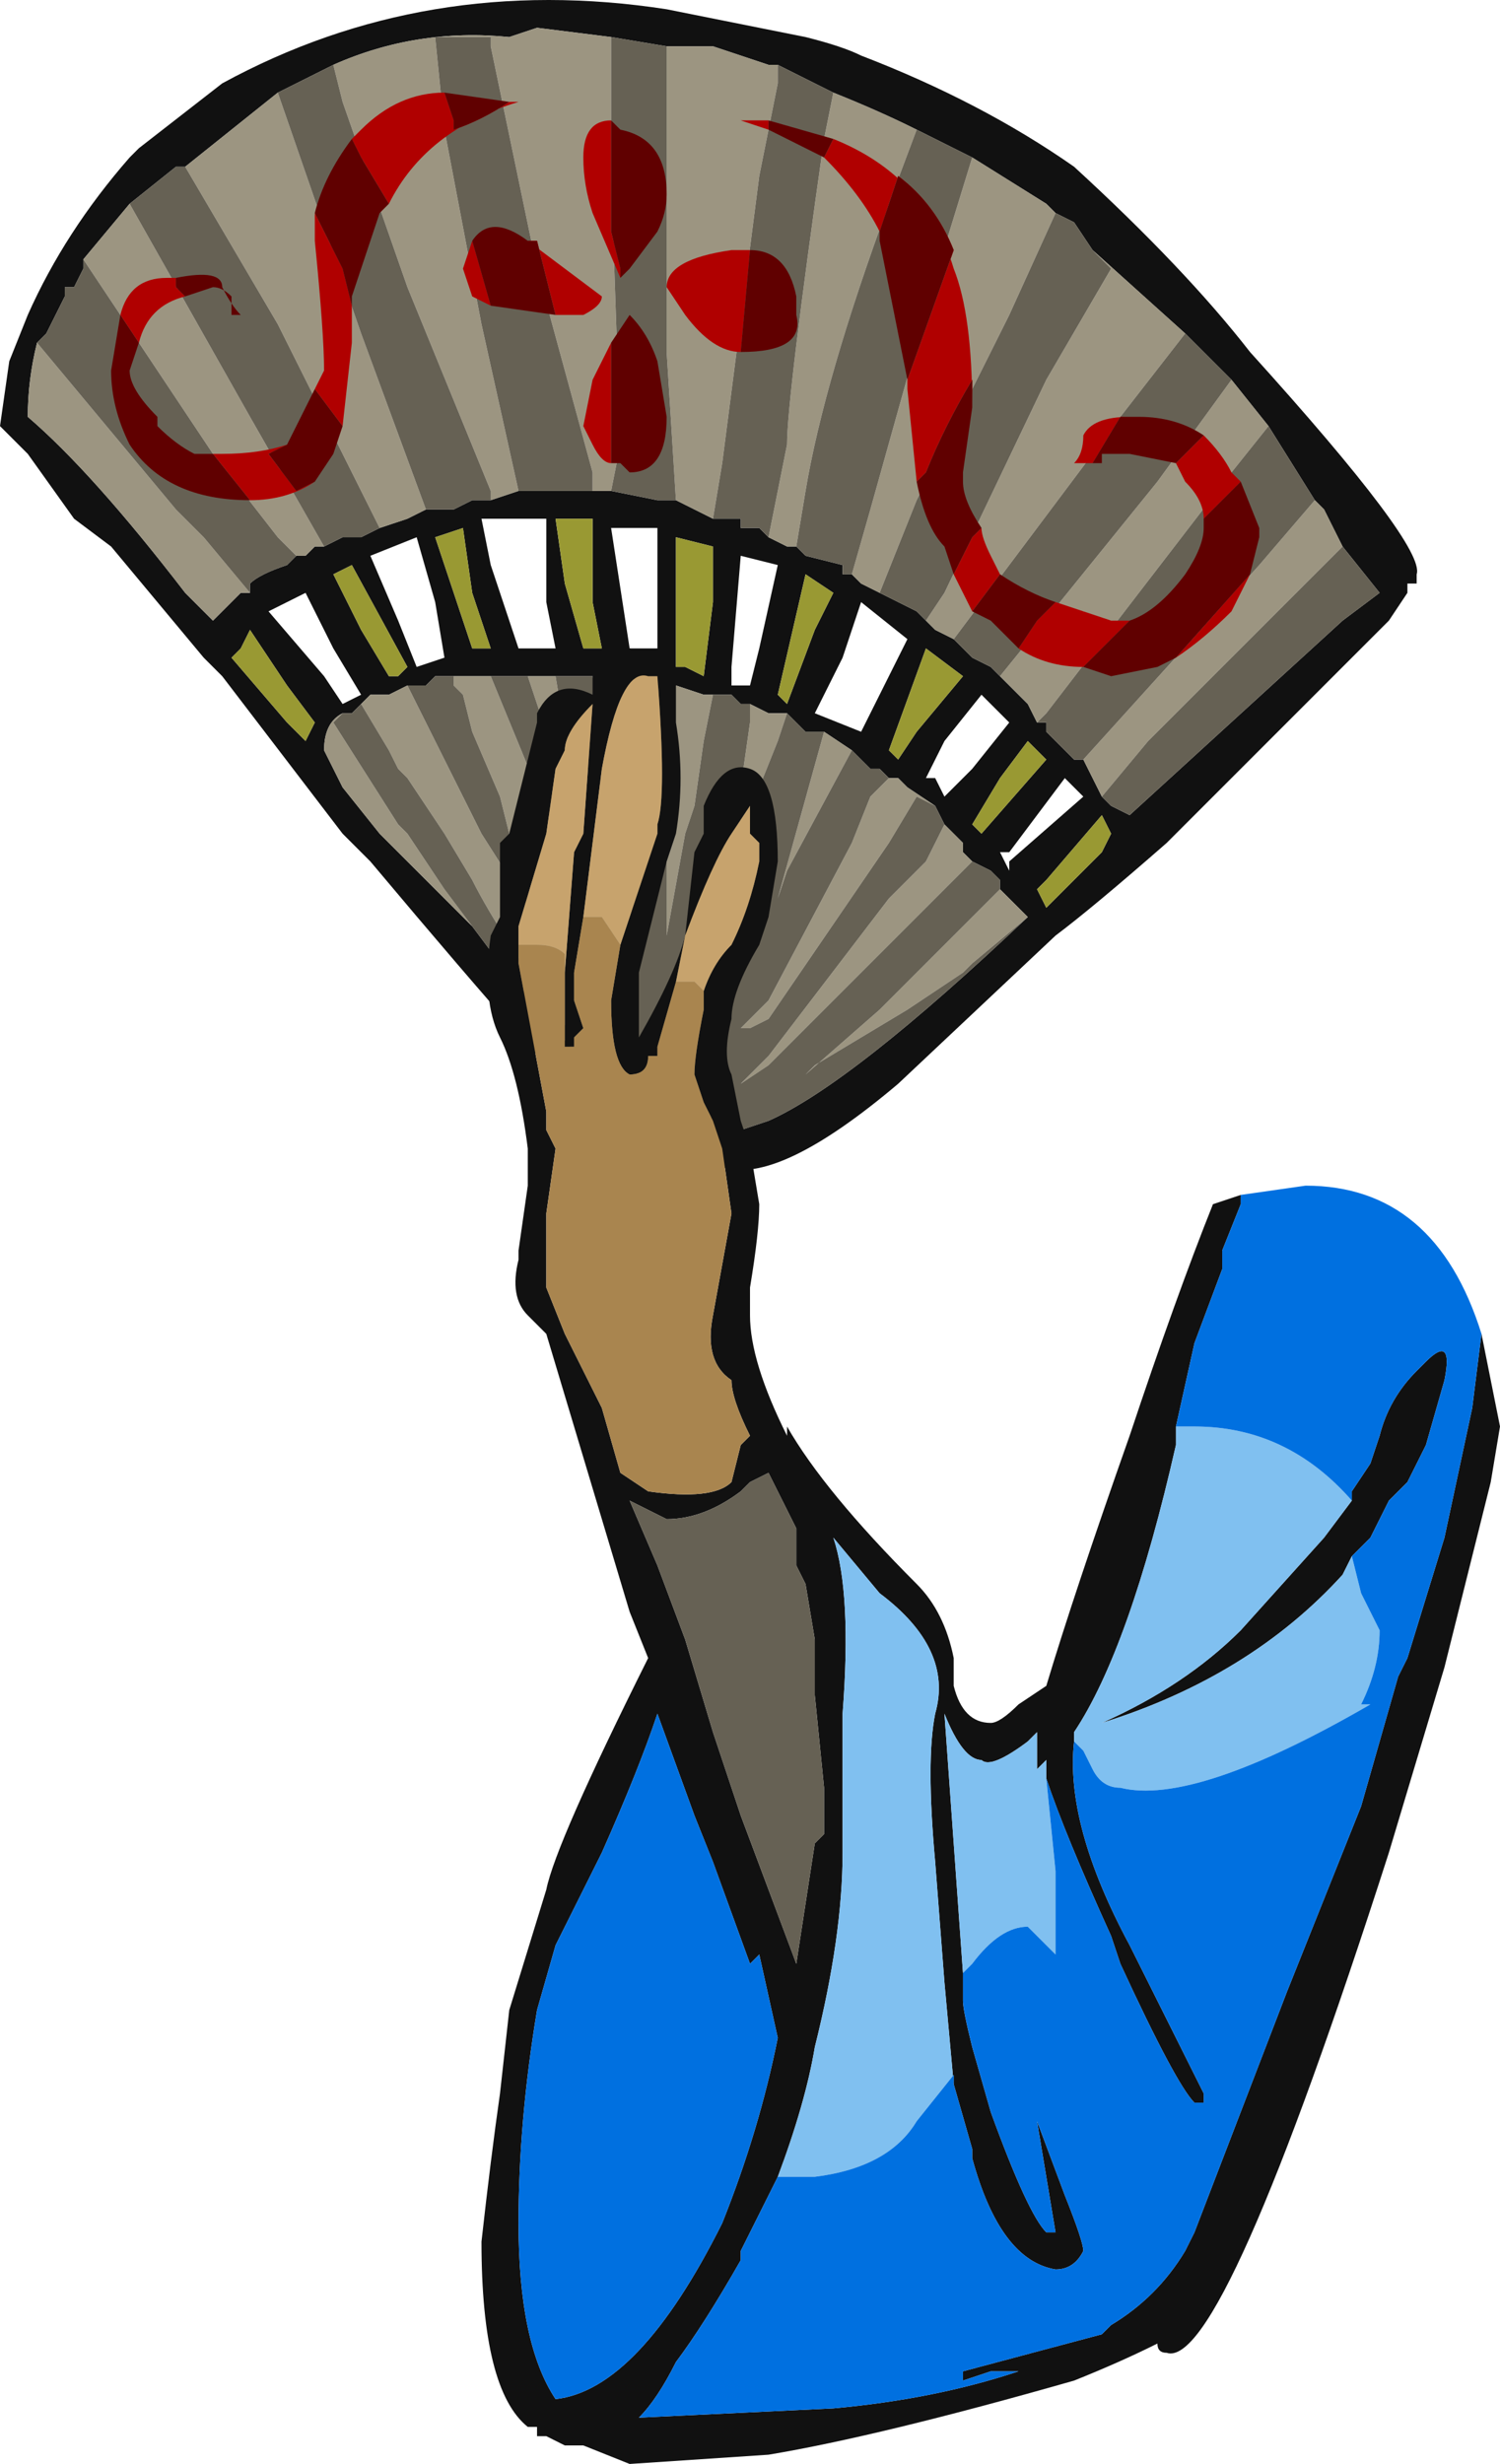 <?xml version="1.0" encoding="UTF-8" standalone="no"?>
<svg xmlns:ffdec="https://www.free-decompiler.com/flash" xmlns:xlink="http://www.w3.org/1999/xlink" ffdec:objectType="shape" height="13.3px" width="8.1px" xmlns="http://www.w3.org/2000/svg">
  <g transform="matrix(1.0, 0.0, 0.0, 1.0, 3.6, 18.9)">
    <path d="M0.75 -18.7 Q0.95 -18.65 1.05 -18.6 1.7 -18.35 2.2 -18.0 2.8 -17.45 3.15 -17.0 4.1 -15.95 4.05 -15.8 L4.05 -15.75 4.0 -15.75 4.0 -15.7 3.9 -15.55 2.7 -14.35 Q2.3 -14.0 2.1 -13.85 L1.25 -13.05 Q0.6 -12.5 0.3 -12.6 L-0.4 -12.9 Q-0.55 -13.0 -1.6 -14.25 L-1.75 -14.4 -2.4 -15.25 -2.5 -15.35 -3.0 -15.95 -3.2 -16.1 -3.45 -16.45 -3.6 -16.6 -3.55 -16.95 -3.45 -17.2 Q-3.25 -17.65 -2.9 -18.05 L-2.85 -18.1 -2.4 -18.45 Q-1.3 -19.05 0.0 -18.85 L0.75 -18.7 M0.6 -18.55 L0.55 -18.55 0.25 -18.65 0.0 -18.65 -0.3 -18.7 -0.7 -18.75 -0.85 -18.7 Q-1.35 -18.75 -1.8 -18.55 L-2.1 -18.4 -2.6 -18.0 -2.65 -18.0 -2.9 -17.8 -3.15 -17.5 -3.15 -17.45 -3.2 -17.35 -3.25 -17.35 -3.25 -17.3 -3.35 -17.1 -3.4 -17.05 Q-3.45 -16.85 -3.45 -16.65 -3.1 -16.35 -2.6 -15.7 L-2.45 -15.55 -2.3 -15.7 -2.25 -15.7 -2.25 -15.75 Q-2.2 -15.8 -2.05 -15.85 L-2.0 -15.9 -1.95 -15.9 -1.9 -15.95 -1.85 -15.95 -1.75 -16.0 -1.65 -16.0 -1.55 -16.05 -1.4 -16.1 -1.3 -16.15 -1.15 -16.15 -1.05 -16.2 -0.95 -16.2 -0.8 -16.25 -0.4 -16.25 -0.3 -16.25 -0.05 -16.2 0.05 -16.2 0.25 -16.1 0.4 -16.1 0.4 -16.05 0.5 -16.05 0.55 -16.0 0.65 -15.95 0.7 -15.95 0.75 -15.9 0.95 -15.85 0.95 -15.8 1.0 -15.8 1.05 -15.75 1.15 -15.7 1.35 -15.6 1.4 -15.55 1.45 -15.5 1.55 -15.45 1.65 -15.35 1.75 -15.3 1.8 -15.25 1.95 -15.1 2.0 -15.0 2.05 -15.0 2.05 -14.95 2.2 -14.8 2.25 -14.8 2.35 -14.6 2.4 -14.55 2.5 -14.5 3.65 -15.55 3.85 -15.7 3.65 -15.95 3.55 -16.15 3.5 -16.2 3.25 -16.6 3.05 -16.85 2.8 -17.1 2.3 -17.55 2.2 -17.7 2.1 -17.75 2.05 -17.8 1.65 -18.05 1.35 -18.2 Q1.15 -18.3 0.9 -18.4 L0.6 -18.55 M0.05 -16.0 L0.05 -15.3 0.1 -15.3 0.2 -15.25 0.25 -15.65 0.25 -15.95 0.05 -16.0 M0.75 -15.8 L0.6 -15.15 0.65 -15.1 0.8 -15.5 0.9 -15.7 0.75 -15.8 M0.8 -15.05 L1.05 -14.95 1.3 -15.45 1.05 -15.65 0.95 -15.35 0.8 -15.05 M0.05 -15.2 L-0.05 -15.2 -0.25 -15.25 -0.4 -15.25 -0.6 -15.25 -0.75 -15.25 -0.95 -15.25 -1.2 -15.25 -1.25 -15.25 -1.3 -15.2 -1.4 -15.2 -1.5 -15.15 -1.6 -15.15 -1.65 -15.1 -1.7 -15.05 -1.75 -15.05 Q-1.85 -15.0 -1.85 -14.85 L-1.75 -14.65 -1.55 -14.4 -1.05 -13.9 -0.9 -13.7 -0.35 -13.05 -0.05 -13.0 0.4 -12.8 0.55 -12.85 Q1.0 -13.05 1.95 -13.95 L1.8 -14.1 1.8 -14.15 1.75 -14.2 1.65 -14.25 1.6 -14.3 1.6 -14.35 1.5 -14.45 1.45 -14.55 1.3 -14.65 1.25 -14.7 1.2 -14.7 1.15 -14.75 1.1 -14.75 1.0 -14.85 0.85 -14.95 0.75 -14.95 0.65 -15.05 0.55 -15.05 0.45 -15.1 0.4 -15.1 0.35 -15.15 0.25 -15.15 0.2 -15.15 0.05 -15.2 M0.35 -15.2 L0.45 -15.2 0.5 -15.4 0.6 -15.85 0.4 -15.9 0.35 -15.3 0.35 -15.2 M1.45 -14.7 L1.5 -14.6 1.65 -14.75 1.85 -15.0 1.7 -15.15 1.5 -14.9 1.4 -14.7 1.45 -14.7 M1.35 -14.95 L1.6 -15.25 1.4 -15.4 1.2 -14.85 1.25 -14.8 1.35 -14.95 M1.95 -14.9 L1.8 -14.7 1.65 -14.45 1.7 -14.4 2.05 -14.8 1.95 -14.9 M1.85 -14.2 L1.85 -14.25 2.25 -14.6 2.15 -14.7 1.85 -14.3 1.8 -14.3 1.85 -14.2 M2.35 -14.5 L2.05 -14.15 2.0 -14.1 2.05 -14.0 2.35 -14.3 2.4 -14.4 2.35 -14.5 M-1.25 -16.0 L-1.05 -15.4 -0.95 -15.4 -1.05 -15.7 -1.1 -16.05 -1.25 -16.0 M-1.0 -16.1 L-0.95 -15.85 -0.8 -15.4 -0.6 -15.4 -0.65 -15.65 -0.65 -16.1 -1.0 -16.1 M-0.6 -16.1 L-0.55 -15.75 -0.45 -15.4 -0.35 -15.4 -0.4 -15.65 -0.4 -16.1 -0.6 -16.1 M-0.05 -16.05 L-0.3 -16.05 -0.2 -15.4 -0.05 -15.35 -0.05 -16.05 M-2.15 -15.6 L-1.85 -15.25 -1.75 -15.1 -1.65 -15.15 -1.8 -15.4 -1.95 -15.7 -2.15 -15.6 M-1.8 -15.8 L-1.65 -15.5 -1.5 -15.25 -1.45 -15.25 -1.4 -15.3 -1.7 -15.85 -1.8 -15.8 M-2.35 -15.35 L-2.05 -15.0 -1.95 -14.9 -1.9 -15.0 -2.05 -15.2 -2.25 -15.5 -2.3 -15.4 -2.35 -15.35 M-1.2 -15.35 L-1.25 -15.65 -1.35 -16.0 -1.6 -15.9 -1.45 -15.55 -1.35 -15.3 -1.2 -15.35" fill="#111111" fill-rule="evenodd" stroke="none"/>
    <path d="M0.05 -16.0 L0.25 -15.95 0.25 -15.65 0.2 -15.25 0.1 -15.3 0.05 -15.3 0.05 -16.0 M0.75 -15.8 L0.9 -15.7 0.8 -15.5 0.65 -15.1 0.6 -15.15 0.75 -15.8 M1.35 -14.95 L1.25 -14.8 1.2 -14.85 1.4 -15.4 1.6 -15.25 1.35 -14.95 M1.95 -14.9 L2.05 -14.8 1.7 -14.4 1.65 -14.45 1.8 -14.7 1.95 -14.9 M2.35 -14.5 L2.4 -14.4 2.35 -14.3 2.05 -14.0 2.0 -14.1 2.05 -14.15 2.35 -14.5 M-1.25 -16.0 L-1.1 -16.05 -1.05 -15.7 -0.95 -15.4 -1.05 -15.4 -1.25 -16.0 M-0.6 -16.1 L-0.4 -16.1 -0.4 -15.65 -0.35 -15.4 -0.45 -15.4 -0.55 -15.75 -0.6 -16.1 M-2.35 -15.35 L-2.3 -15.4 -2.25 -15.5 -2.05 -15.2 -1.9 -15.0 -1.95 -14.9 -2.05 -15.0 -2.35 -15.35 M-1.8 -15.8 L-1.7 -15.85 -1.4 -15.3 -1.45 -15.25 -1.5 -15.25 -1.65 -15.5 -1.8 -15.8" fill="#999933" fill-rule="evenodd" stroke="none"/>
    <path d="M0.0 -18.65 L0.25 -18.65 0.55 -18.55 0.6 -18.55 0.6 -18.45 0.5 -17.95 0.3 -16.4 0.25 -16.1 0.05 -16.2 0.0 -17.0 0.0 -18.65 M0.9 -18.4 Q1.15 -18.3 1.35 -18.2 L1.2 -17.8 Q0.85 -16.85 0.75 -16.25 L0.7 -15.95 0.65 -15.95 0.55 -16.0 0.65 -16.5 Q0.65 -16.75 0.85 -18.15 L0.9 -18.4 M1.65 -18.05 L2.05 -17.8 2.1 -17.75 1.85 -17.2 1.35 -16.2 1.15 -15.7 1.05 -15.75 1.0 -15.8 1.1 -16.15 1.45 -17.4 1.65 -18.05 M2.3 -17.55 L2.8 -17.1 2.45 -16.65 1.55 -15.45 1.45 -15.5 1.4 -15.55 1.5 -15.7 2.05 -16.85 2.4 -17.45 2.3 -17.55 M3.05 -16.85 L3.25 -16.6 3.05 -16.35 2.05 -15.05 2.0 -15.0 1.95 -15.1 1.8 -15.25 2.65 -16.3 3.05 -16.85 M3.5 -16.2 L3.55 -16.15 3.65 -15.95 2.6 -14.9 2.35 -14.6 2.25 -14.8 3.2 -15.85 3.5 -16.2 M0.05 -15.2 L0.2 -15.15 0.25 -15.15 0.2 -14.9 0.15 -14.55 0.1 -14.4 0.0 -13.85 0.0 -14.25 0.05 -14.4 0.05 -15.2 M0.45 -15.1 L0.55 -15.05 0.65 -15.05 0.75 -14.95 0.65 -15.05 0.6 -14.9 Q0.5 -14.65 0.4 -14.4 L0.4 -14.65 0.45 -15.0 0.45 -15.1 M0.85 -14.95 L1.0 -14.85 0.65 -14.2 0.6 -14.05 0.85 -14.95 M1.2 -14.7 L1.25 -14.7 1.3 -14.65 1.45 -14.55 1.35 -14.6 1.2 -14.35 0.55 -13.4 0.45 -13.35 0.4 -13.35 0.55 -13.5 1.0 -14.35 1.1 -14.6 1.2 -14.7 M1.5 -14.45 L1.6 -14.35 1.6 -14.3 1.65 -14.25 0.55 -13.15 0.4 -13.05 0.55 -13.2 1.2 -14.05 1.4 -14.25 1.5 -14.45 M1.8 -14.1 L1.95 -13.95 1.65 -13.7 1.6 -13.65 1.3 -13.45 0.8 -13.15 0.75 -13.1 1.15 -13.45 1.8 -14.1 M-0.05 -13.0 L-0.35 -13.05 -0.5 -13.3 Q-0.9 -13.85 -1.05 -14.15 L-1.2 -14.4 -1.4 -14.7 -1.45 -14.75 -1.5 -14.85 -1.65 -15.1 -1.6 -15.15 -1.5 -15.15 -1.4 -15.2 -1.0 -14.4 -0.65 -13.85 -0.85 -14.4 -0.9 -14.6 -1.05 -14.95 -1.1 -15.15 -1.15 -15.2 -1.15 -15.25 -1.2 -15.25 -0.95 -15.25 -0.6 -14.4 -0.65 -14.95 -0.75 -15.25 -0.6 -15.25 -0.55 -14.95 -0.35 -14.65 -0.4 -15.25 -0.25 -15.25 -0.15 -13.1 -0.05 -13.0 M-1.05 -13.9 L-1.55 -14.4 -1.75 -14.65 -1.85 -14.85 Q-1.85 -15.0 -1.75 -15.05 L-1.8 -15.0 -1.45 -14.45 -1.4 -14.4 -1.2 -14.1 -1.05 -13.9 M-0.95 -16.2 L-0.95 -16.25 -1.4 -17.35 -1.75 -18.35 -1.8 -18.55 Q-1.35 -18.75 -0.85 -18.7 L-0.7 -18.75 -0.3 -18.7 -0.3 -17.95 -0.25 -16.5 -0.3 -16.25 -0.4 -16.25 -0.4 -16.35 -0.7 -17.45 -0.95 -18.65 -0.95 -18.7 -1.25 -18.7 -1.2 -18.2 -1.0 -17.15 -0.8 -16.25 -0.95 -16.2 M-2.1 -18.4 L-1.65 -17.1 -1.3 -16.15 -1.4 -16.1 -1.55 -16.05 -2.1 -17.15 -2.6 -18.0 -2.1 -18.4 M-2.9 -17.8 L-2.25 -16.65 -1.85 -15.95 -1.9 -15.95 -1.95 -15.9 -2.0 -15.9 -2.1 -16.0 -2.45 -16.45 -3.15 -17.5 -2.9 -17.8 M-2.25 -15.7 L-2.3 -15.7 -2.45 -15.55 -2.6 -15.7 Q-3.1 -16.35 -3.45 -16.65 -3.45 -16.85 -3.4 -17.05 L-2.65 -16.15 -2.5 -16.0 -2.25 -15.7" fill="#9c9581" fill-rule="evenodd" stroke="none"/>
    <path d="M0.0 -18.65 L0.0 -17.0 0.05 -16.2 -0.05 -16.2 -0.3 -16.25 -0.25 -16.5 -0.3 -17.95 -0.3 -18.7 0.0 -18.65 M0.25 -16.1 L0.3 -16.4 0.5 -17.95 0.6 -18.45 0.6 -18.55 0.9 -18.4 0.85 -18.15 Q0.65 -16.75 0.65 -16.5 L0.55 -16.0 0.5 -16.05 0.4 -16.05 0.4 -16.1 0.25 -16.1 M1.35 -18.2 L1.65 -18.05 1.45 -17.4 1.1 -16.15 1.0 -15.8 0.95 -15.8 0.95 -15.85 0.75 -15.9 0.7 -15.95 0.75 -16.25 Q0.85 -16.85 1.2 -17.8 L1.35 -18.2 M2.1 -17.75 L2.2 -17.7 2.3 -17.55 2.4 -17.45 2.05 -16.85 1.5 -15.7 1.4 -15.55 1.35 -15.6 1.15 -15.7 1.35 -16.2 1.85 -17.2 2.1 -17.75 M2.8 -17.1 L3.05 -16.85 2.65 -16.3 1.8 -15.25 1.75 -15.3 1.65 -15.35 1.55 -15.45 2.45 -16.65 2.8 -17.1 M3.25 -16.6 L3.5 -16.2 3.2 -15.85 2.25 -14.8 2.2 -14.8 2.05 -14.95 2.05 -15.0 2.0 -15.0 2.05 -15.05 3.05 -16.35 3.25 -16.6 M3.65 -15.95 L3.85 -15.7 3.65 -15.55 2.5 -14.5 2.4 -14.55 2.35 -14.6 2.6 -14.9 3.65 -15.95 M-0.25 -15.25 L-0.05 -15.2 0.05 -15.2 0.05 -14.4 0.0 -14.25 0.0 -13.85 0.1 -14.4 0.15 -14.55 0.2 -14.9 0.25 -15.15 0.35 -15.15 0.4 -15.1 0.45 -15.1 0.45 -15.0 0.4 -14.65 0.4 -14.4 Q0.5 -14.65 0.6 -14.9 L0.65 -15.05 0.75 -14.95 0.85 -14.95 0.6 -14.05 0.65 -14.2 1.0 -14.85 1.1 -14.75 1.15 -14.75 1.2 -14.7 1.1 -14.6 1.0 -14.35 0.55 -13.5 0.4 -13.35 0.45 -13.35 0.55 -13.4 1.2 -14.35 1.35 -14.6 1.45 -14.55 1.5 -14.45 1.4 -14.25 1.2 -14.05 0.55 -13.2 0.4 -13.05 0.55 -13.15 1.65 -14.25 1.75 -14.2 1.8 -14.15 1.8 -14.1 1.15 -13.45 0.75 -13.1 0.8 -13.15 1.3 -13.45 1.6 -13.65 1.65 -13.7 1.95 -13.95 Q1.0 -13.05 0.55 -12.85 L0.4 -12.8 -0.05 -13.0 -0.15 -13.1 -0.25 -15.25 M-0.35 -13.05 L-0.9 -13.7 -1.05 -13.9 -1.2 -14.1 -1.4 -14.4 -1.45 -14.45 -1.8 -15.0 -1.75 -15.05 -1.7 -15.05 -1.65 -15.1 -1.5 -14.85 -1.45 -14.75 -1.4 -14.7 -1.2 -14.4 -1.05 -14.15 Q-0.9 -13.85 -0.5 -13.3 L-0.35 -13.05 M-1.4 -15.2 L-1.3 -15.2 -1.25 -15.25 -1.2 -15.25 -1.15 -15.25 -1.15 -15.2 -1.1 -15.15 -1.05 -14.95 -0.9 -14.6 -0.85 -14.4 -0.65 -13.85 -1.0 -14.4 -1.4 -15.2 M-0.95 -15.25 L-0.75 -15.25 -0.65 -14.95 -0.6 -14.4 -0.95 -15.25 M-0.6 -15.25 L-0.4 -15.25 -0.35 -14.65 -0.55 -14.95 -0.6 -15.25 M-1.8 -18.55 L-1.75 -18.35 -1.4 -17.35 -0.95 -16.25 -0.95 -16.2 -1.05 -16.2 -1.15 -16.15 -1.3 -16.15 -1.65 -17.1 -2.1 -18.4 -1.8 -18.55 M-0.8 -16.25 L-1.0 -17.15 -1.2 -18.2 -1.25 -18.7 -0.95 -18.7 -0.95 -18.65 -0.7 -17.45 -0.4 -16.35 -0.4 -16.25 -0.8 -16.25 M-2.6 -18.0 L-2.1 -17.15 -1.55 -16.05 -1.65 -16.0 -1.75 -16.0 -1.85 -15.95 -2.25 -16.65 -2.9 -17.8 -2.65 -18.0 -2.6 -18.0 M-3.4 -17.05 L-3.35 -17.1 -3.25 -17.3 -3.25 -17.35 -3.2 -17.35 -3.15 -17.45 -3.15 -17.5 -2.45 -16.45 -2.1 -16.0 -2.0 -15.9 -2.05 -15.85 Q-2.2 -15.8 -2.25 -15.75 L-2.25 -15.7 -2.5 -16.0 -2.65 -16.15 -3.4 -17.05" fill="#666154" fill-rule="evenodd" stroke="none"/>
    <path d="M4.4 -11.7 L4.5 -11.2 4.45 -10.9 4.2 -9.9 3.9 -8.9 Q3.0 -6.1 2.7 -6.2 2.65 -6.2 2.65 -6.25 2.45 -6.15 2.2 -6.05 1.15 -5.75 0.55 -5.65 L-0.2 -5.6 -0.45 -5.7 -0.55 -5.7 -0.65 -5.75 -0.7 -5.75 -0.7 -5.8 -0.75 -5.8 Q-1.0 -6.0 -1.0 -6.8 -0.95 -7.25 -0.9 -7.6 L-0.85 -8.05 -0.65 -8.7 Q-0.6 -8.95 -0.1 -9.95 L-0.2 -10.2 -0.65 -11.7 -0.75 -11.8 Q-0.85 -11.9 -0.8 -12.1 L-0.8 -12.1 -0.8 -12.15 -0.75 -12.5 -0.75 -12.7 Q-0.8 -13.1 -0.9 -13.3 -1.0 -13.5 -0.95 -13.85 L-0.9 -13.95 -0.9 -14.35 -0.85 -14.4 -0.7 -15.0 -0.7 -15.05 Q-0.6 -15.25 -0.4 -15.15 L-0.4 -15.25 Q-0.35 -15.35 -0.25 -15.4 L0.0 -15.4 0.05 -15.2 0.05 -15.0 Q0.1 -14.7 0.05 -14.4 L0.0 -14.25 -0.15 -13.65 -0.15 -13.3 Q0.05 -13.65 0.1 -13.85 L0.15 -14.3 0.2 -14.4 0.2 -14.55 Q0.3 -14.8 0.45 -14.75 0.6 -14.7 0.6 -14.25 L0.55 -13.95 0.5 -13.8 Q0.35 -13.55 0.35 -13.4 0.3 -13.2 0.35 -13.1 L0.4 -12.85 0.45 -12.7 0.5 -12.4 Q0.5 -12.25 0.45 -11.95 L0.45 -11.8 Q0.45 -11.55 0.65 -11.15 L0.65 -11.2 Q0.85 -10.85 1.35 -10.35 1.5 -10.2 1.55 -9.95 L1.55 -9.8 Q1.6 -9.6 1.75 -9.6 1.8 -9.6 1.9 -9.7 L2.05 -9.8 Q2.2 -10.3 2.5 -11.15 2.75 -11.9 2.95 -12.4 L3.1 -12.45 3.1 -12.4 3.0 -12.15 3.0 -12.05 2.85 -11.65 2.75 -11.2 2.75 -11.1 Q2.5 -10.0 2.2 -9.55 L2.2 -9.5 Q2.15 -9.05 2.5 -8.4 L2.9 -7.6 2.9 -7.55 2.85 -7.55 Q2.75 -7.65 2.45 -8.3 L2.4 -8.45 Q2.15 -9.0 2.05 -9.3 L2.05 -9.4 2.0 -9.35 2.0 -9.55 1.95 -9.5 Q1.75 -9.35 1.7 -9.4 1.6 -9.4 1.5 -9.65 L1.6 -8.25 1.6 -8.1 Q1.6 -8.05 1.65 -7.85 L1.75 -7.5 Q1.95 -6.95 2.05 -6.85 L2.1 -6.85 2.0 -7.45 2.15 -7.05 Q2.25 -6.8 2.25 -6.75 2.2 -6.65 2.1 -6.65 1.8 -6.7 1.65 -7.25 L1.65 -7.3 1.55 -7.65 1.5 -8.2 1.45 -8.85 Q1.4 -9.4 1.45 -9.65 1.55 -10.0 1.15 -10.3 L0.9 -10.6 Q1.0 -10.3 0.95 -9.65 L0.95 -8.9 Q0.95 -8.45 0.8 -7.85 0.75 -7.55 0.6 -7.15 L0.4 -6.75 0.4 -6.7 Q0.2 -6.35 0.05 -6.15 -0.05 -5.95 -0.15 -5.85 L0.9 -5.9 Q1.45 -5.95 1.9 -6.1 L1.75 -6.1 1.6 -6.05 1.6 -6.1 2.35 -6.3 2.4 -6.35 Q2.65 -6.5 2.8 -6.75 L2.85 -6.85 3.35 -8.15 3.75 -9.15 3.95 -9.85 4.0 -9.95 4.2 -10.6 4.35 -11.3 4.4 -11.7 M0.2 -13.55 Q0.25 -13.7 0.35 -13.8 0.45 -14.0 0.5 -14.25 L0.5 -14.35 0.45 -14.4 0.45 -14.55 0.35 -14.4 Q0.25 -14.25 0.1 -13.85 L0.05 -13.6 -0.05 -13.25 -0.05 -13.2 -0.1 -13.2 Q-0.1 -13.1 -0.2 -13.1 -0.3 -13.15 -0.3 -13.5 L-0.25 -13.8 -0.05 -14.4 -0.05 -14.45 Q0.0 -14.6 -0.05 -15.25 0.0 -15.25 -0.1 -15.25 -0.25 -15.3 -0.35 -14.75 L-0.45 -13.95 -0.5 -13.65 -0.5 -13.5 -0.45 -13.35 -0.5 -13.3 -0.5 -13.25 -0.55 -13.25 -0.55 -13.65 -0.5 -14.3 -0.45 -14.4 -0.4 -15.1 Q-0.55 -14.95 -0.55 -14.85 L-0.6 -14.75 -0.65 -14.4 -0.8 -13.9 -0.8 -13.8 -0.8 -13.7 -0.65 -12.9 -0.65 -12.8 -0.6 -12.7 -0.65 -12.35 Q-0.65 -12.1 -0.65 -11.95 L-0.55 -11.7 -0.35 -11.3 -0.25 -10.95 -0.1 -10.85 Q0.25 -10.8 0.35 -10.9 L0.4 -11.1 0.45 -11.15 Q0.35 -11.35 0.35 -11.45 0.2 -11.55 0.25 -11.8 L0.35 -12.35 0.3 -12.7 0.25 -12.85 0.2 -12.95 0.15 -13.1 Q0.15 -13.2 0.2 -13.45 L0.2 -13.55 M3.7 -10.8 L3.7 -10.85 3.8 -11.0 3.85 -11.15 Q3.9 -11.35 4.05 -11.5 L4.1 -11.55 Q4.25 -11.7 4.2 -11.45 L4.1 -11.1 4.0 -10.9 3.9 -10.8 3.8 -10.6 3.7 -10.5 3.65 -10.4 Q3.15 -9.85 2.35 -9.6 2.8 -9.8 3.1 -10.1 L3.55 -10.6 3.7 -10.8 M0.55 -10.95 L0.45 -10.9 0.4 -10.85 Q0.2 -10.7 0.0 -10.7 -0.1 -10.75 -0.2 -10.8 L-0.05 -10.45 0.1 -10.05 0.25 -9.55 0.4 -9.1 0.7 -8.3 0.8 -8.95 0.85 -9.0 0.85 -9.25 0.8 -9.75 0.8 -10.05 0.75 -10.35 0.7 -10.45 0.7 -10.65 0.55 -10.95 M0.25 -8.85 L0.15 -9.1 -0.05 -9.65 Q-0.15 -9.35 -0.35 -8.9 L-0.6 -8.4 -0.7 -8.05 Q-0.8 -7.45 -0.8 -6.9 -0.8 -6.25 -0.6 -5.95 -0.15 -6.0 0.3 -6.9 0.5 -7.4 0.6 -7.9 L0.5 -8.35 0.45 -8.3 0.25 -8.85 M-0.95 -11.05 L-0.95 -11.05" fill="#111111" fill-rule="evenodd" stroke="none"/>
    <path d="M0.6 -7.15 Q0.75 -7.55 0.8 -7.85 0.95 -8.45 0.95 -8.9 L0.95 -9.65 Q1.0 -10.3 0.9 -10.6 L1.15 -10.3 Q1.55 -10.0 1.45 -9.65 1.4 -9.4 1.45 -8.85 L1.5 -8.2 1.55 -7.65 1.55 -7.7 1.35 -7.45 Q1.2 -7.2 0.8 -7.15 L0.6 -7.15 M1.6 -8.25 L1.5 -9.65 Q1.6 -9.4 1.7 -9.4 1.75 -9.35 1.95 -9.5 L2.0 -9.55 2.0 -9.35 2.05 -9.4 2.05 -9.3 2.1 -8.8 2.1 -8.35 1.95 -8.5 Q1.8 -8.5 1.65 -8.3 L1.6 -8.25 M2.2 -9.5 L2.2 -9.55 Q2.5 -10.0 2.75 -11.1 L2.75 -11.2 2.85 -11.2 Q3.35 -11.2 3.7 -10.8 L3.55 -10.6 3.1 -10.1 Q2.8 -9.8 2.35 -9.6 3.15 -9.85 3.65 -10.4 L3.7 -10.5 3.75 -10.3 3.85 -10.1 Q3.85 -9.9 3.75 -9.7 L3.8 -9.7 Q2.85 -9.15 2.45 -9.25 2.35 -9.25 2.3 -9.35 L2.25 -9.45 2.2 -9.5" fill="#80c0f0" fill-rule="evenodd" stroke="none"/>
    <path d="M3.1 -12.45 L3.45 -12.5 Q4.15 -12.5 4.4 -11.7 L4.35 -11.3 4.2 -10.6 4.0 -9.95 3.95 -9.85 3.75 -9.15 3.35 -8.15 2.85 -6.85 2.8 -6.75 Q2.65 -6.5 2.4 -6.35 L2.35 -6.3 1.6 -6.1 1.6 -6.05 1.75 -6.1 1.9 -6.1 Q1.45 -5.95 0.9 -5.9 L-0.15 -5.85 Q-0.05 -5.95 0.05 -6.15 0.2 -6.35 0.4 -6.7 L0.4 -6.75 0.6 -7.15 0.8 -7.15 Q1.2 -7.2 1.35 -7.45 L1.55 -7.7 1.55 -7.65 1.65 -7.3 1.65 -7.25 Q1.8 -6.7 2.1 -6.65 2.2 -6.65 2.25 -6.75 2.25 -6.8 2.15 -7.05 L2.0 -7.45 2.1 -6.85 2.05 -6.85 Q1.95 -6.95 1.75 -7.5 L1.65 -7.85 Q1.6 -8.05 1.6 -8.1 L1.6 -8.25 1.65 -8.3 Q1.8 -8.5 1.95 -8.5 L2.1 -8.35 2.1 -8.8 2.05 -9.3 Q2.15 -9.0 2.4 -8.45 L2.45 -8.3 Q2.75 -7.65 2.85 -7.55 L2.9 -7.55 2.9 -7.6 2.5 -8.4 Q2.15 -9.05 2.2 -9.5 L2.25 -9.45 2.3 -9.35 Q2.35 -9.25 2.45 -9.25 2.85 -9.15 3.8 -9.7 L3.75 -9.7 Q3.85 -9.9 3.85 -10.1 L3.75 -10.3 3.7 -10.5 3.8 -10.6 3.9 -10.8 4.0 -10.9 4.1 -11.1 4.2 -11.45 Q4.25 -11.7 4.1 -11.55 L4.05 -11.5 Q3.9 -11.35 3.85 -11.15 L3.8 -11.0 3.7 -10.85 3.7 -10.8 Q3.35 -11.2 2.85 -11.2 L2.75 -11.2 2.85 -11.65 3.0 -12.05 3.0 -12.15 3.1 -12.4 3.1 -12.45 M0.25 -8.85 L0.45 -8.3 0.5 -8.35 0.6 -7.9 Q0.5 -7.4 0.3 -6.9 -0.15 -6.0 -0.6 -5.95 -0.8 -6.25 -0.8 -6.9 -0.8 -7.45 -0.7 -8.05 L-0.6 -8.4 -0.35 -8.9 Q-0.15 -9.35 -0.05 -9.65 L0.15 -9.1 0.25 -8.85" fill="#0070e0" fill-rule="evenodd" stroke="none"/>
    <path d="M0.05 -13.6 L0.15 -13.6 0.2 -13.55 0.2 -13.45 Q0.15 -13.2 0.15 -13.1 L0.2 -12.95 0.25 -12.85 0.3 -12.7 0.35 -12.35 0.25 -11.8 Q0.2 -11.55 0.35 -11.45 0.35 -11.35 0.45 -11.15 L0.4 -11.1 0.35 -10.9 Q0.25 -10.8 -0.1 -10.85 L-0.25 -10.95 -0.35 -11.3 -0.55 -11.7 -0.65 -11.95 Q-0.65 -12.1 -0.65 -12.35 L-0.6 -12.7 -0.65 -12.8 -0.65 -12.9 -0.8 -13.7 -0.8 -13.8 -0.7 -13.8 Q-0.6 -13.8 -0.55 -13.75 L-0.55 -13.65 -0.55 -13.25 -0.5 -13.25 -0.5 -13.3 -0.45 -13.35 -0.5 -13.5 -0.5 -13.65 -0.45 -13.95 -0.35 -13.95 -0.25 -13.8 -0.3 -13.5 Q-0.3 -13.15 -0.2 -13.1 -0.1 -13.1 -0.1 -13.2 L-0.05 -13.2 -0.05 -13.25 0.05 -13.6" fill="#a9854f" fill-rule="evenodd" stroke="none"/>
    <path d="M0.05 -13.6 L0.1 -13.85 Q0.25 -14.25 0.35 -14.4 L0.45 -14.55 0.45 -14.4 0.5 -14.35 0.5 -14.25 Q0.45 -14.0 0.35 -13.8 0.25 -13.7 0.2 -13.55 L0.15 -13.6 0.05 -13.6 M-0.8 -13.8 L-0.8 -13.9 -0.65 -14.4 -0.6 -14.75 -0.55 -14.85 Q-0.55 -14.95 -0.4 -15.1 L-0.45 -14.4 -0.5 -14.3 -0.55 -13.65 -0.55 -13.75 Q-0.6 -13.8 -0.7 -13.8 L-0.8 -13.8 M-0.45 -13.95 L-0.35 -14.75 Q-0.25 -15.3 -0.1 -15.25 0.0 -15.25 -0.05 -15.25 0.0 -14.6 -0.05 -14.45 L-0.05 -14.4 -0.25 -13.8 -0.35 -13.95 -0.45 -13.95" fill="#c7a36d" fill-rule="evenodd" stroke="none"/>
    <path d="M0.55 -10.95 L0.7 -10.65 0.7 -10.45 0.75 -10.35 0.8 -10.05 0.8 -9.75 0.85 -9.25 0.85 -9.0 0.8 -8.95 0.7 -8.3 0.4 -9.1 0.25 -9.55 0.1 -10.05 -0.05 -10.45 -0.2 -10.8 Q-0.1 -10.75 0.0 -10.7 0.2 -10.7 0.4 -10.85 L0.45 -10.9 0.55 -10.95" fill="#666154" fill-rule="evenodd" stroke="none"/>
    <path d="M0.9 -18.15 Q1.4 -17.95 1.55 -17.45 1.65 -17.2 1.65 -16.7 L1.65 -16.85 Q1.5 -16.6 1.4 -16.35 L1.35 -16.3 1.3 -16.8 1.3 -16.85 1.55 -17.55 Q1.45 -17.8 1.25 -17.95 L1.15 -17.65 Q1.05 -17.85 0.85 -18.05 L0.9 -18.15 M1.7 -16.05 Q1.7 -16.0 1.75 -15.9 L1.8 -15.8 1.65 -15.6 1.55 -15.8 1.65 -16.0 1.7 -16.05 M2.1 -15.65 L2.4 -15.55 2.5 -15.55 2.25 -15.3 Q2.05 -15.3 1.9 -15.4 L2.0 -15.55 2.1 -15.65 M2.9 -16.1 Q2.9 -16.2 2.8 -16.3 L2.75 -16.4 2.9 -16.55 Q3.0 -16.45 3.05 -16.35 L3.1 -16.3 2.9 -16.1 M2.3 -16.4 L2.2 -16.4 Q2.25 -16.45 2.25 -16.55 2.3 -16.65 2.5 -16.65 L2.45 -16.65 2.3 -16.4 M3.15 -15.8 L3.05 -15.6 Q2.9 -15.45 2.75 -15.35 L3.15 -15.8 M0.55 -18.2 L0.4 -18.25 0.55 -18.25 0.55 -18.2 M0.45 -17.55 L0.4 -17.0 Q0.25 -17.0 0.1 -17.2 L0.0 -17.35 Q0.0 -17.5 0.35 -17.55 L0.45 -17.55 M-1.9 -17.75 L-1.75 -17.45 -1.7 -17.25 -1.7 -17.05 -1.75 -16.6 -1.9 -16.8 -1.85 -16.9 Q-1.85 -17.1 -1.9 -17.6 L-1.9 -17.75 M-1.5 -17.8 L-1.65 -18.05 -1.7 -18.15 -1.65 -18.2 Q-1.45 -18.4 -1.2 -18.4 L-1.15 -18.25 -1.15 -18.2 Q-1.0 -18.25 -0.85 -18.35 L-0.8 -18.35 Q-1.3 -18.2 -1.5 -17.8 M-0.3 -18.25 L-0.3 -17.65 -0.25 -17.45 -0.25 -17.4 -0.4 -17.75 Q-0.45 -17.9 -0.45 -18.05 -0.45 -18.25 -0.3 -18.25 M-2.95 -17.2 Q-2.9 -17.4 -2.7 -17.4 L-2.65 -17.4 -2.65 -17.35 -2.6 -17.3 Q-2.8 -17.25 -2.85 -17.05 L-2.95 -17.2 M-2.55 -16.45 L-2.4 -16.45 Q-2.2 -16.45 -2.05 -16.5 L-2.15 -16.45 -2.0 -16.25 -1.9 -16.3 Q-2.05 -16.2 -2.25 -16.2 L-2.45 -16.45 -2.55 -16.45 M-0.75 -17.6 L-0.35 -17.3 Q-0.35 -17.25 -0.45 -17.2 L-0.6 -17.2 Q-0.65 -17.4 -0.7 -17.6 L-0.75 -17.6 M-0.95 -17.25 L-1.05 -17.3 -1.1 -17.45 -1.05 -17.6 -0.95 -17.25 M-0.3 -17.05 L-0.3 -16.4 Q-0.35 -16.4 -0.4 -16.5 L-0.45 -16.6 -0.4 -16.85 -0.3 -17.05" fill="#b00000" fill-rule="evenodd" stroke="none"/>
    <path d="M0.55 -18.25 L0.9 -18.15 0.85 -18.05 0.55 -18.2 0.55 -18.25 M1.65 -16.7 L1.6 -16.35 1.6 -16.3 Q1.6 -16.2 1.7 -16.05 L1.65 -16.0 1.55 -15.8 1.5 -15.95 Q1.4 -16.05 1.35 -16.3 L1.4 -16.35 Q1.5 -16.6 1.65 -16.85 L1.65 -16.7 M1.8 -15.8 Q1.95 -15.7 2.1 -15.65 L2.0 -15.55 1.9 -15.4 1.75 -15.55 1.65 -15.6 1.8 -15.8 M2.5 -15.55 Q2.65 -15.6 2.8 -15.8 2.9 -15.95 2.9 -16.05 L2.9 -16.1 3.1 -16.3 3.2 -16.05 3.2 -16.0 3.15 -15.8 2.75 -15.35 2.65 -15.3 2.4 -15.25 2.25 -15.3 2.5 -15.55 M2.75 -16.4 L2.5 -16.45 2.35 -16.45 2.35 -16.4 2.3 -16.4 2.45 -16.65 2.5 -16.65 2.55 -16.65 Q2.75 -16.65 2.9 -16.55 L2.75 -16.4 M1.3 -16.85 L1.15 -17.6 1.15 -17.65 1.25 -17.95 Q1.45 -17.8 1.55 -17.55 L1.3 -16.85 M0.45 -17.55 Q0.65 -17.55 0.7 -17.3 L0.7 -17.2 Q0.75 -17.0 0.4 -17.0 L0.45 -17.55 M-1.9 -17.75 Q-1.85 -17.95 -1.7 -18.15 L-1.65 -18.05 -1.5 -17.8 -1.55 -17.75 -1.7 -17.3 -1.7 -17.25 -1.75 -17.45 -1.9 -17.75 M-1.2 -18.4 L-0.85 -18.35 Q-1.0 -18.25 -1.15 -18.2 L-1.15 -18.25 -1.2 -18.4 M-0.25 -17.4 L-0.25 -17.45 -0.3 -17.65 -0.3 -18.25 -0.25 -18.2 Q0.0 -18.15 0.0 -17.85 0.0 -17.75 -0.05 -17.65 L-0.2 -17.45 -0.25 -17.4 M-2.25 -16.2 Q-2.7 -16.2 -2.9 -16.5 -3.0 -16.7 -3.0 -16.9 L-2.95 -17.2 -2.85 -17.05 -2.9 -16.9 Q-2.9 -16.8 -2.75 -16.65 L-2.75 -16.6 Q-2.65 -16.5 -2.55 -16.45 L-2.45 -16.45 -2.25 -16.2 M-2.65 -17.4 Q-2.4 -17.45 -2.4 -17.35 -2.35 -17.25 -2.3 -17.2 L-2.35 -17.2 -2.35 -17.3 Q-2.4 -17.35 -2.45 -17.35 L-2.6 -17.3 -2.65 -17.35 -2.65 -17.4 M-2.05 -16.5 L-1.9 -16.8 -1.75 -16.6 -1.8 -16.45 -1.9 -16.3 -2.0 -16.25 -2.15 -16.45 -2.05 -16.5 M-0.75 -17.6 L-0.7 -17.6 Q-0.65 -17.4 -0.6 -17.2 L-0.95 -17.25 -1.05 -17.6 Q-0.95 -17.75 -0.75 -17.6 M-0.3 -16.4 L-0.3 -17.05 -0.2 -17.2 Q-0.1 -17.1 -0.05 -16.95 L0.0 -16.65 Q0.0 -16.35 -0.2 -16.35 L-0.25 -16.4 -0.3 -16.4" fill="#600000" fill-rule="evenodd" stroke="none"/>
  </g>
</svg>
